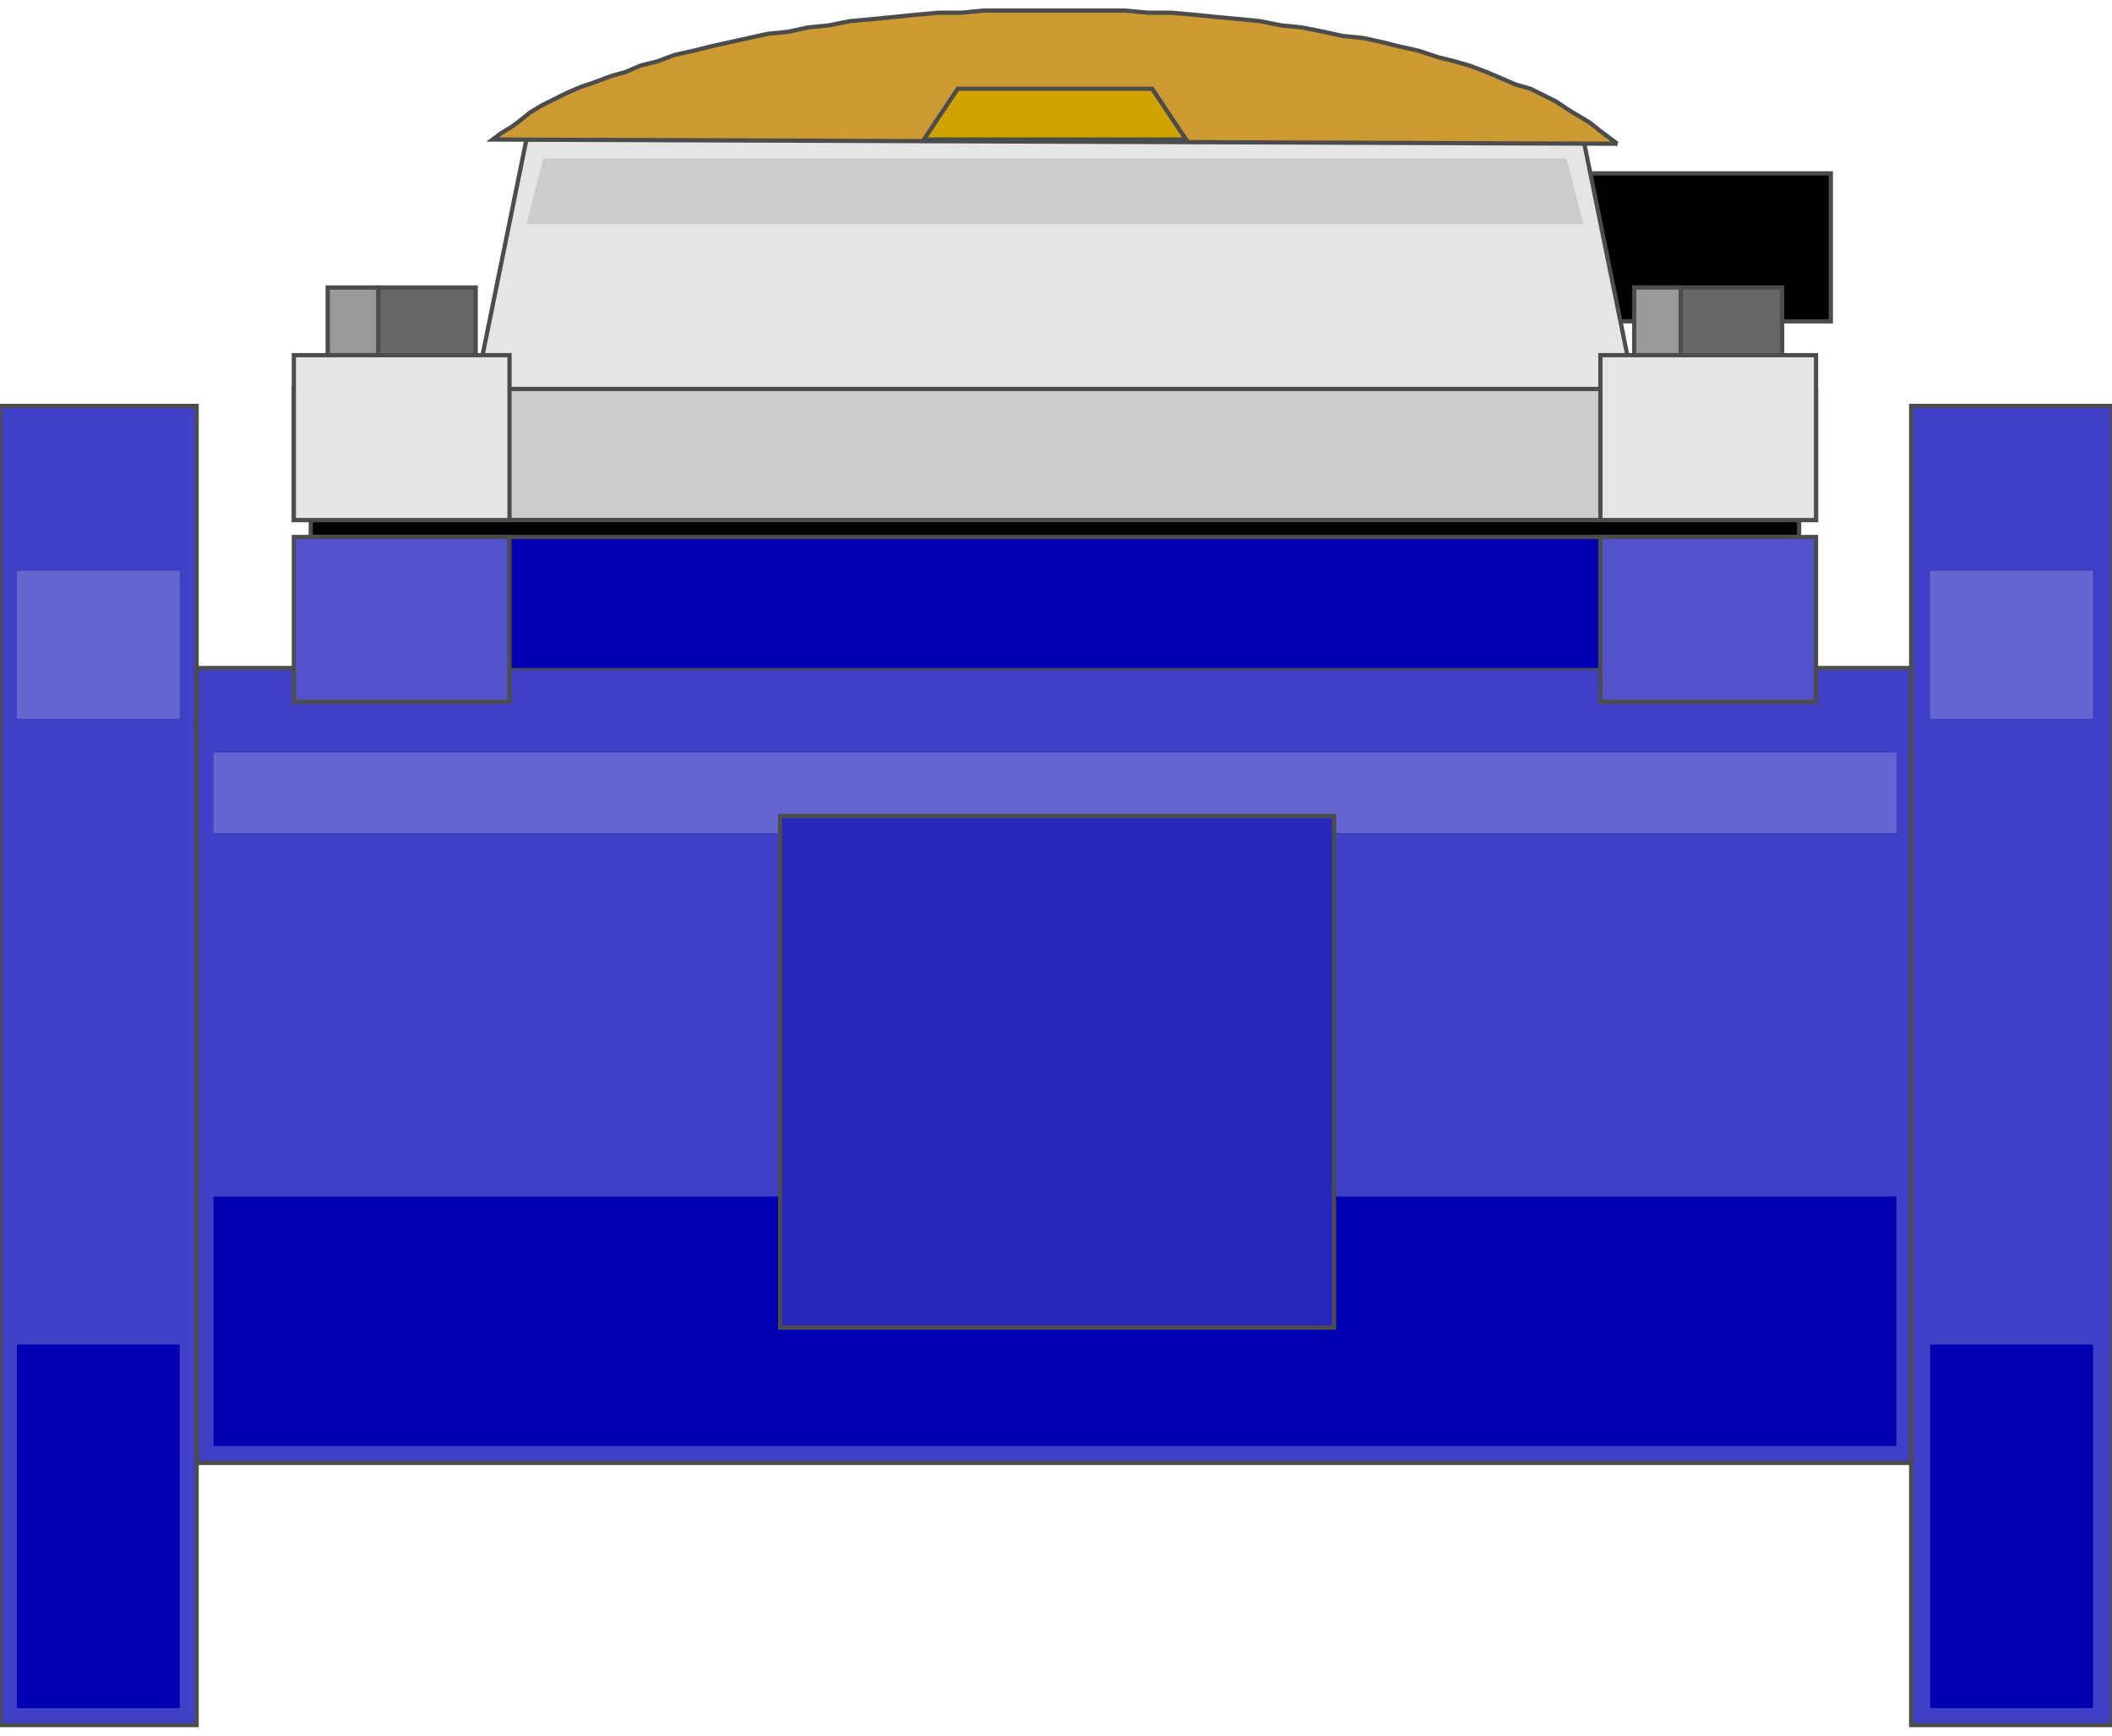 <!DOCTYPE svg PUBLIC "-//W3C//DTD SVG 20000303 Stylable//EN" "http://www.w3.org/TR/2000/03/WD-SVG-20000303/DTD/svg-20000303-stylable.dtd"><svg xmlns="http://www.w3.org/2000/svg" width="999px" height="821px" viewBox="0 0 999 811"><path style="fill:#000;stroke:#4c4c4c;stroke-width:2" d="M749,77 l117,0 0,70 -117,0 0,-70z" /><path style="fill:#e5e5e5;stroke:#4c4c4c;stroke-width:2" d="M225,179 l24,-118 500,0 24,118 -548,0z" /><path style="fill:#4040c6;stroke:#4c4c4c;stroke-width:2" d="M904,187 l95,0 0,624 -95,0 0,-624z" /><path style="fill:#4040c6;stroke:#4c4c4c;stroke-width:2" d="M93,311 l811,0 0,376 -811,0 0,-376z" /><path style="fill:#4040c6;stroke:#4c4c4c;stroke-width:2" d="M0,187 l93,0 0,624 -93,0 0,-624z" /><path style="fill:#0000b2" d="M913,631 l77,0 0,172 -77,0 0,-172z" /><path style="fill:#0000b2" d="M101,561 l796,0 0,118 -796,0 0,-118z" /><path style="fill:#0000b2" d="M8,631 l77,0 0,172 -77,0 0,-172z" /><path style="fill:#0000b2" d="M241,249 l516,0 0,62 -516,0 0,-62z" /><path style="fill:#6666d1" d="M913,265 l77,0 0,70 -77,0 0,-70z" /><path style="fill:#6666d1" d="M101,351 l796,0 0,38 -796,0 0,-38z" /><path style="fill:#6666d1" d="M8,265 l77,0 0,70 -77,0 0,-70z" /><path style="fill:#2727be;stroke:#4c4c4c;stroke-width:2" d="M369,381 l262,0 0,242 -262,0 0,-242z" /><path style="fill:#ccc;stroke:#4c4c4c;stroke-width:2" d="M139,179 l720,0 0,62 -720,0 0,-62z" /><path style="fill:#000;stroke:#4c4c4c;stroke-width:2" d="M147,241 l704,0 0,8 -704,0 0,-8z" /><path style="fill:#e5e5e5;stroke:#4c4c4c;stroke-width:2" d="M757,163 l102,0 0,78 -102,0 0,-78z" /><path style="fill:#e5e5e5;stroke:#4c4c4c;stroke-width:2" d="M139,163 l102,0 0,78 -102,0 0,-78z" /><path style="fill:#999;stroke:#4c4c4c;stroke-width:2" d="M773,163 l22,0 0,-32 -22,0 0,32z" /><path style="fill:#999;stroke:#4c4c4c;stroke-width:2" d="M155,163 l24,0 0,-32 -24,0 0,32z" /><path style="fill:#666;stroke:#4c4c4c;stroke-width:2" d="M795,163 l48,0 0,-32 -48,0 0,32z" /><path style="fill:#666;stroke:#4c4c4c;stroke-width:2" d="M179,163 l46,0 0,-32 -46,0 0,32z" /><path style="fill:#5252cb;stroke:#4c4c4c;stroke-width:2" d="M757,249 l102,0 0,78 -102,0 0,-78z" /><path style="fill:#5252cb;stroke:#4c4c4c;stroke-width:2" d="M139,249 l102,0 0,78 -102,0 0,-78z" /><path style="fill:#c93;stroke:#4c4c4c;stroke-width:2" d="M765,63 l-4,-3 -4,-3 -5,-4 -5,-3 -5,-3 -6,-4 -6,-3 -6,-3 -7,-2 -7,-3 -7,-3 -8,-3 -7,-2 -8,-2 -9,-3 -9,-2 -8,-2 -9,-2 -10,-1 -9,-2 -10,-2 -10,-1 -10,-2 -10,-1 -11,-1 -10,-1 -11,-1 -11,0 -11,-1 -11,0 -11,0 -11,0 -11,0 -12,0 -11,0 -10,1 -11,0 -11,1 -10,1 -10,1 -11,1 -10,2 -10,1 -9,2 -10,1 -9,2 -9,2 -9,2 -8,2 -9,2 -8,3 -8,2 -7,3 -7,2 -8,3 -6,2 -7,3 -6,3 -6,3 -5,3 -5,4 -4,3 -5,3 -4,3 532,2z" /><path style="fill:#d1a300;stroke:#4c4c4c;stroke-width:2" d="M437,61 l16,-24 92,0 16,24 -124,0z" /><path style="fill:#ccc" d="M249,101 l8,-31 484,0 8,31 -500,0z" /></svg>